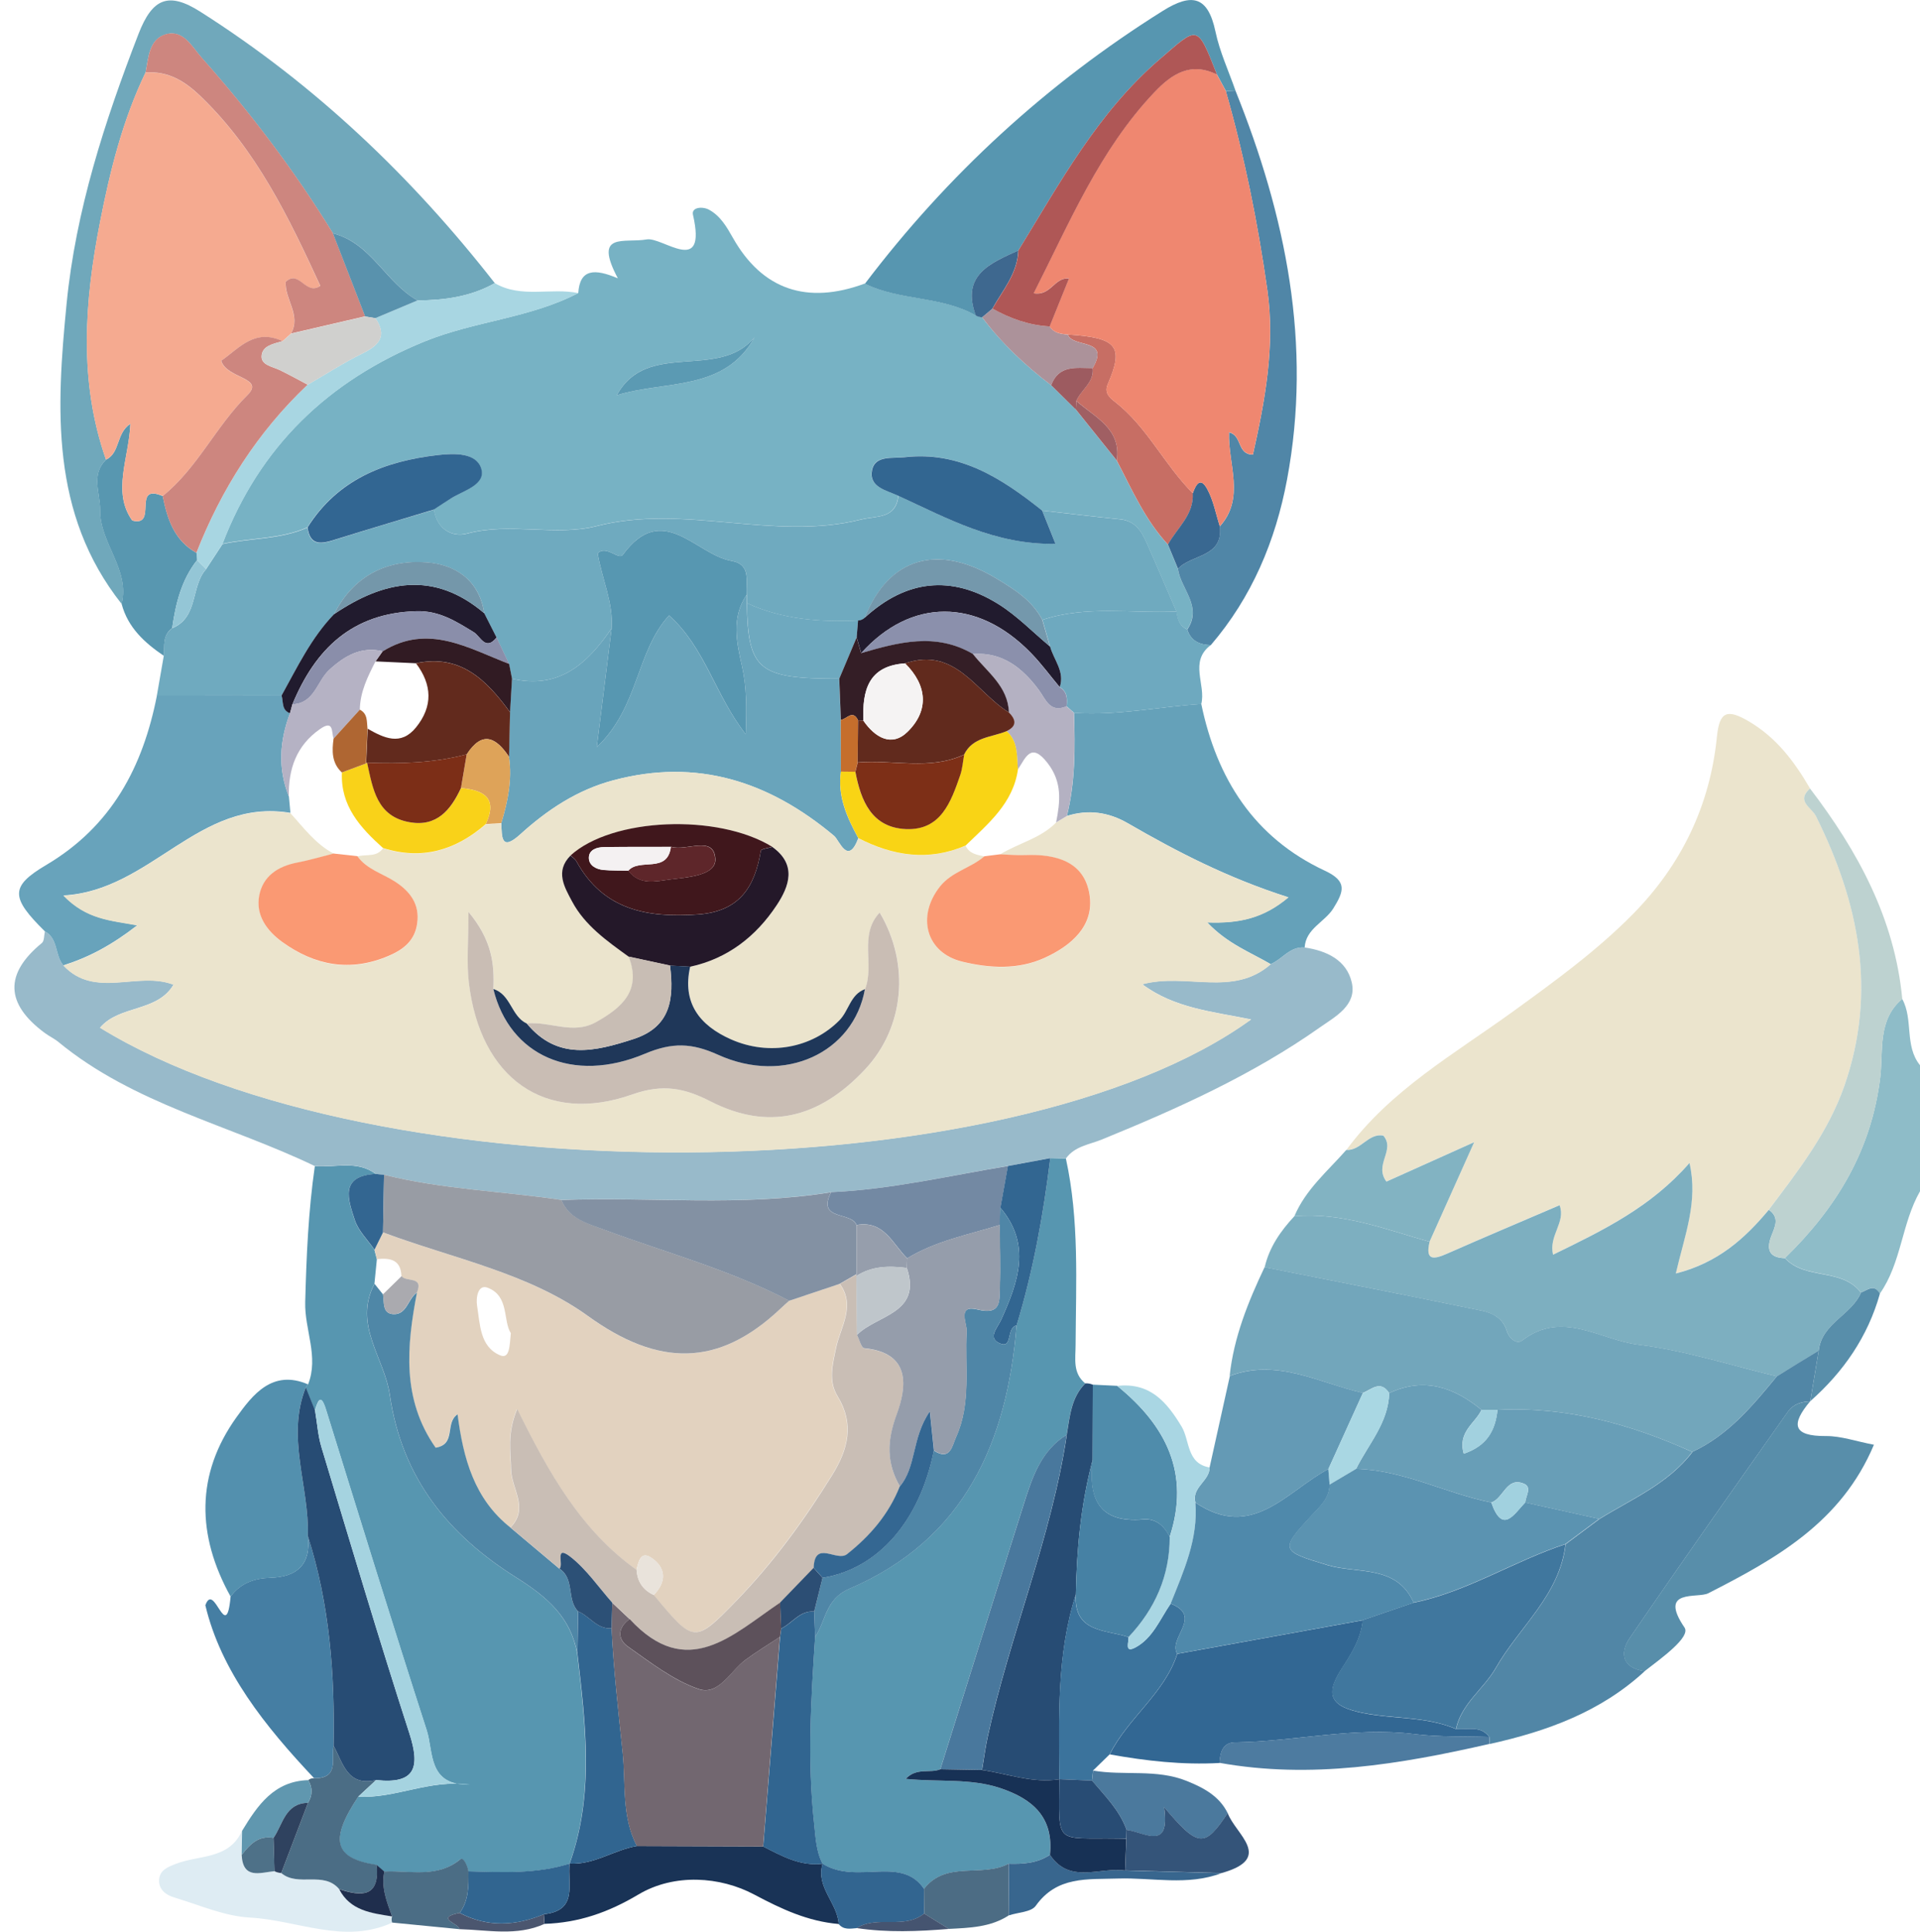 <?xml version="1.0" encoding="UTF-8"?>
<svg id="Layer_2" xmlns="http://www.w3.org/2000/svg" viewBox="0 0 227.47 228.89">
  <defs>
    <style>
      .cls-1 {
        fill: #4e7188;
      }

      .cls-2 {
        fill: #455470;
      }

      .cls-3 {
        fill: #c9beb5;
      }

      .cls-4 {
        fill: #5b93b1;
      }

      .cls-5 {
        fill: #6faabf;
      }

      .cls-6 {
        fill: #4f86a7;
      }

      .cls-7 {
        fill: #a2d1df;
      }

      .cls-8 {
        fill: #689eb7;
      }

      .cls-9 {
        fill: #82b3c2;
      }

      .cls-10 {
        fill: #f5f3f3;
      }

      .cls-11 {
        fill: #70a8bb;
      }

      .cls-12 {
        fill: #94c6d6;
      }

      .cls-13 {
        fill: #77b2c4;
      }

      .cls-14 {
        fill: #341e26;
      }

      .cls-15 {
        fill: #a1d1df;
      }

      .cls-16 {
        fill: #dea359;
      }

      .cls-17 {
        fill: #9d5b60;
      }

      .cls-18 {
        fill: #a8d6e2;
      }

      .cls-19 {
        fill: #6ea9bf;
      }

      .cls-20 {
        fill: #284c74;
      }

      .cls-21 {
        fill: #5186a6;
      }

      .cls-22 {
        fill: #7d2f17;
      }

      .cls-23 {
        fill: #2c4e74;
      }

      .cls-24 {
        fill: #4d7ba0;
      }

      .cls-25 {
        fill: #af5756;
      }

      .cls-26 {
        fill: #345479;
      }

      .cls-27 {
        fill: #5b9ab3;
      }

      .cls-28 {
        fill: #5797b1;
      }

      .cls-29 {
        fill: #2c5076;
      }

      .cls-30 {
        fill: #5e262a;
      }

      .cls-31 {
        fill: #346792;
      }

      .cls-32 {
        fill: #5897b0;
      }

      .cls-33 {
        fill: #f5aa90;
      }

      .cls-34 {
        fill: #6097af;
      }

      .cls-35 {
        fill: #f4f1f2;
      }

      .cls-36 {
        fill: #aaaaaf;
      }

      .cls-37 {
        fill: #7497aa;
      }

      .cls-38 {
        fill: #49789d;
      }

      .cls-39 {
        fill: #2f425f;
      }

      .cls-40 {
        fill: #5992ad;
      }

      .cls-41 {
        fill: #c9bdb4;
      }

      .cls-42 {
        fill: #211b2e;
      }

      .cls-43 {
        fill: #622a1d;
      }

      .cls-44 {
        fill: #98baca;
      }

      .cls-45 {
        fill: #316590;
      }

      .cls-46 {
        fill: #4b6d85;
      }

      .cls-47 {
        fill: #326590;
      }

      .cls-48 {
        fill: #af6632;
      }

      .cls-49 {
        fill: #40779e;
      }

      .cls-50 {
        fill: #8391a3;
      }

      .cls-51 {
        fill: #68a3bb;
      }

      .cls-52 {
        fill: #8a8eaa;
      }

      .cls-53 {
        fill: #7389a3;
      }

      .cls-54 {
        fill: #4b799d;
      }

      .cls-55 {
        fill: #726770;
      }

      .cls-56 {
        fill: #989ca4;
      }

      .cls-57 {
        fill: #8b90ac;
      }

      .cls-58 {
        fill: #d0d0ce;
      }

      .cls-59 {
        fill: #bfc6cb;
      }

      .cls-60 {
        fill: #f9d219;
      }

      .cls-61 {
        fill: #396891;
      }

      .cls-62 {
        fill: #5390ae;
      }

      .cls-63 {
        fill: #959dab;
      }

      .cls-64 {
        fill: #4f8cab;
      }

      .cls-65 {
        fill: #241829;
      }

      .cls-66 {
        fill: #c76e64;
      }

      .cls-67 {
        fill: #f9d415;
      }

      .cls-68 {
        fill: #c8bdb4;
      }

      .cls-69 {
        fill: #8ebcc8;
      }

      .cls-70 {
        fill: #65a1b9;
      }

      .cls-71 {
        fill: #69a4bb;
      }

      .cls-72 {
        fill: #457ea3;
      }

      .cls-73 {
        fill: #b5b2c4;
      }

      .cls-74 {
        fill: #e2d2bf;
      }

      .cls-75 {
        fill: #a9d6e3;
      }

      .cls-76 {
        fill: #cd867f;
      }

      .cls-77 {
        fill: #ac929a;
      }

      .cls-78 {
        fill: #311b23;
      }

      .cls-79 {
        fill: #c56e2c;
      }

      .cls-80 {
        fill: #4f89ab;
      }

      .cls-81 {
        fill: #4f87a7;
      }

      .cls-82 {
        fill: #fa9973;
      }

      .cls-83 {
        fill: #e9e3db;
      }

      .cls-84 {
        fill: #40171c;
      }

      .cls-85 {
        fill: #612a1d;
      }

      .cls-86 {
        fill: #1f2e4d;
      }

      .cls-87 {
        fill: #4b566f;
      }

      .cls-88 {
        fill: #193356;
      }

      .cls-89 {
        fill: #4681a4;
      }

      .cls-90 {
        fill: #5796b0;
      }

      .cls-91 {
        fill: #a5d3e0;
      }

      .cls-92 {
        fill: #336691;
      }

      .cls-93 {
        fill: #7dafc0;
      }

      .cls-94 {
        fill: #1f3759;
      }

      .cls-95 {
        fill: #173155;
      }

      .cls-96 {
        fill: #274c74;
      }

      .cls-97 {
        fill: #b4b1c2;
      }

      .cls-98 {
        fill: #a9d7e3;
      }

      .cls-99 {
        fill: #bdd2d0;
      }

      .cls-100 {
        fill: #326691;
      }

      .cls-101 {
        fill: #72a6bb;
      }

      .cls-102 {
        fill: #5086a7;
      }

      .cls-103 {
        fill: #588eaa;
      }

      .cls-104 {
        fill: #38668e;
      }

      .cls-105 {
        fill: #5d515b;
      }

      .cls-106 {
        fill: #7c2e17;
      }

      .cls-107 {
        fill: #ebe4cd;
      }

      .cls-108 {
        fill: #7498ac;
      }

      .cls-109 {
        fill: #649ab5;
      }

      .cls-110 {
        fill: #ef8770;
      }

      .cls-111 {
        fill: #3e688f;
      }

      .cls-112 {
        fill: #4c6c84;
      }

      .cls-113 {
        fill: #deecf3;
      }

      .cls-114 {
        fill: #326793;
      }

      .cls-115 {
        fill: #969eac;
      }

      .cls-116 {
        fill: #326692;
      }

      .cls-117 {
        fill: #3b739c;
      }

      .cls-118 {
        fill: #a05f63;
      }
    </style>
  </defs>
  <g id="Layer_1-2" data-name="Layer_1">
    <g>
      <path class="cls-69" d="M225.36,118.36c1.35,2.45.24,5.55,2.11,7.86v14.94c-2.18,3.81-2.19,8.47-4.76,12.13-.68-1.22-1.47-.43-2.24-.13-2.26-2.99-6.59-1.46-9-4.1,6.08-5.93,10.24-12.71,11.29-21.43.37-3.03-.36-6.79,2.6-9.27Z"/>
      <path class="cls-13" d="M68.51,34.73c.18-2.9,1.96-2.91,4.69-1.75-2.96-5.57.76-4.14,3.42-4.61,1.88-.33,7.17,4.48,5.48-2.92-.21-.9,1.13-1.02,1.9-.6,1.36.74,2.09,2.03,2.84,3.35,3.47,6.13,8.78,7.93,15.61,5.4,4.16,2.05,9.08,1.42,13.15,3.78.23.11.48.17.74.2,2.33,3.09,5.11,5.72,8.18,8.05.97.96,1.95,1.92,2.92,2.88,1.62,2.02,3.23,4.03,4.85,6.05,1.81,3.45,3.36,7.04,6.06,9.95.4.96.79,1.92,1.19,2.88.34,2.4,2.95,4.45,1.11,7.19-.93-.41-1.18-1.23-1.29-2.13-1.17-2.71-2.32-5.42-3.52-8.12-.61-1.38-1.36-2.62-3.12-2.8-3.09-.31-6.18-.69-9.27-1.04-4.78-3.82-9.81-7.08-16.33-6.32-1.35.16-3.46-.26-3.82,1.5-.43,2.06,1.71,2.4,3.13,3.08-.34,2.77-2.51,2.33-4.46,2.81-10.38,2.59-20.85-1.9-31.3.77-4.89,1.25-10.23-.48-15.35.89-1.79.48-3.6-.56-3.92-2.86.68-.44,1.35-.91,2.04-1.33,1.5-.92,4.11-1.6,3.55-3.49-.57-1.9-3.15-1.85-5.14-1.62-6.33.73-11.87,2.89-15.44,8.57-3.2,1.42-6.73,1.22-10.06,1.95,4.42-11.54,12.53-19.33,23.97-23.99,5.92-2.41,12.46-2.75,18.17-5.72ZM73.08,46.83c5.7-1.78,12.75-.4,16.32-6.87-4.27,5.2-12.73.23-16.32,6.87Z"/>
      <path class="cls-107" d="M159.51,136.26c5.21-7.09,12.79-11.37,19.72-16.39,4.95-3.59,9.9-7.17,14.2-11.53,5.76-5.84,9.17-12.88,9.98-21.06.3-2.99,1.23-3.3,3.77-1.81,3.3,1.94,5.41,4.78,7.26,7.95-1.7,1.49.19,2.25.69,3.26,5.1,10.24,7.29,20.76,3.38,31.97-1.93,5.56-5.48,10.08-8.95,14.68-2.84,3.4-6.03,6.28-11.02,7.55,1.04-4.53,2.68-8.5,1.62-13.1-4.57,5.26-10.31,8.01-16.16,10.87-.56-2.25,1.54-3.83.77-5.86-4.51,1.94-8.94,3.8-13.33,5.74-1.58.7-2.61.86-2.07-1.41,1.56-3.48,3.12-6.95,5.29-11.8-4.43,1.99-7.45,3.35-10.39,4.67-1.53-2,1.1-3.74-.37-5.45-1.78-.32-2.66,1.81-4.39,1.7Z"/>
      <path class="cls-90" d="M36.5,164.04c1.3-3.29-.43-6.48-.34-9.75.14-5.4.37-10.77,1.14-16.11,2.42.21,4.99-.74,7.22.93-4.35.22-3.28,3.06-2.49,5.47.42,1.29,1.53,2.35,2.33,3.51.1.37.2.75.29,1.12-.1.97-.19,1.94-.29,2.91-2.55,4.87,1.18,8.77,1.81,13.13,1.45,9.98,7.04,16.67,14.97,21.66,3.71,2.33,6.47,4.72,7.25,9.05.96,8.34,2.02,16.68-.92,24.88,0,0,0,0,0,0-3.93,1.24-7.96,1.02-11.99.92-.09-.66-.6-1.73-.94-1.45-2.76,2.3-5.97,1.31-9.02,1.47-.3-.26-.6-.52-.9-.78-5.07-.79-5.64-2.9-2.18-8.11,4.38.26,8.46-2.09,13.21-1.42-5.01.13-4.28-3.89-5.1-6.43-4.08-12.63-7.99-25.32-11.93-38-.63-2.01-.95-1.07-1.32.08l-1.09-2.72.27-.34Z"/>
      <path class="cls-5" d="M51.42,60.37c.32,2.3,2.13,3.34,3.92,2.86,5.12-1.37,10.47.36,15.35-.89,10.45-2.67,20.92,1.82,31.3-.77,1.95-.49,4.11-.04,4.46-2.82,5.8,2.67,11.45,5.82,18.6,5.68-.62-1.55-1.1-2.74-1.58-3.93,3.09.35,6.18.73,9.27,1.04,1.77.18,2.51,1.42,3.12,2.8,1.2,2.7,2.35,5.41,3.52,8.12-5.3.25-10.68-.75-15.89.99-1.21-2.31-3.33-3.63-5.46-4.91-6.98-4.2-12.73-2.46-15.58,4.66-.22.21-.48.31-.79.33-4.53.21-8.98-.13-13.17-2.06,0-.33,0-.67-.01-1-.15-1.55.58-3.59-1.83-4.01-4.23-.74-8.13-7.18-12.86-.72-.49.67-1.96-1.19-2.98-.18.51,3.09,1.87,5.84,1.65,8.89-2.83,4.15-6.19,7.28-11.81,5.97-.11-.58-.22-1.16-.34-1.74-.49-1.04-.99-2.09-1.48-3.13-.49-.96-.97-1.92-1.46-2.88-.57-3.92-3.42-5.78-6.84-6.03-4.76-.35-8.69,1.64-10.95,6.14-2.71,2.8-4.36,6.29-6.22,9.64-4.93,0-9.85.01-14.78.02.27-1.57.55-3.14.82-4.71.08-1.17-.17-2.44.99-3.29,3.16-1.29,2.18-4.95,4.02-6.99.65-.99,1.3-1.99,1.95-2.98,3.34-.73,6.86-.53,10.06-1.95.29,2.25,1.68,1.95,3.25,1.45,3.9-1.23,7.82-2.39,11.73-3.57Z"/>
      <path class="cls-44" d="M44.52,139.1c-2.23-1.67-4.8-.72-7.22-.93-10.13-4.87-21.44-7.34-30.36-14.69-.51-.42-1.13-.7-1.66-1.1q-6.98-5.18-.32-10.64c.3-.25.25-.91.36-1.38,1.61.87,1.16,2.85,2.19,4.03,3.73,4,8.81.64,13.05,2.28-1.95,3.29-6.39,2.38-8.71,5.1,32.7,20.09,107.92,19.62,136.37-.98-4.55-.93-9.06-1.31-12.89-4.17,5.25-1.4,10.75,1.56,15.22-2.38,1.38-.57,2.28-2.12,4.02-1.97,2.62.38,4.98,1.51,5.58,4.15.62,2.71-1.99,4.06-3.75,5.3-7.97,5.63-16.84,9.62-25.85,13.3-1.5.61-3.22.79-4.27,2.25-.62-.02-1.23-.03-1.85-.05-1.67.31-3.35.62-5.02.93-6.96,1.17-13.86,2.79-20.95,3.11-10.62,1.74-21.32.52-31.97.92-6.99-1.04-14.11-1.25-21-2.98-.33-.02-.65-.06-.97-.1Z"/>
      <path class="cls-90" d="M124.43,137.23c.62.02,1.23.03,1.85.05,1.6,7.3,1.19,14.71,1.15,22.09,0,1.64-.37,3.31,1.14,4.55-1.69,1.69-1.83,3.93-2.2,6.09-3.05,1.9-4.08,5.06-5.08,8.2-3.32,10.47-6.6,20.95-9.89,31.43-1.2.51-2.78-.25-4.11,1.14,3.97.4,7.65-.09,11.19,1.09,3.86,1.29,6.36,3.47,5.9,7.91-1.49,1-3.17,1.11-4.89,1.06-3.14,1.68-7.4-.41-10.02,2.98-1.27-1.88-3.13-2.11-5.22-2.05-2.3.07-4.68.38-6.8-.93,0,0,0,0,0,0-.79-1.5-.83-3.13-1.01-4.79-.81-7.38-.37-14.73.13-22.09,1.3-1.93,1.19-4.48,4.08-5.72,13.64-5.85,18.66-17.35,19.79-31.19,1.97-6.48,3.17-13.12,3.99-19.83Z"/>
      <path class="cls-93" d="M169.37,147.14c-.54,2.26.48,2.11,2.07,1.41,4.39-1.94,8.82-3.8,13.33-5.74.77,2.02-1.33,3.61-.77,5.86,5.86-2.86,11.59-5.61,16.16-10.87,1.06,4.6-.58,8.56-1.62,13.1,4.99-1.26,8.18-4.15,11.02-7.55,1.31.91.73,1.99.31,3.08-.61,1.56-.33,2.61,1.6,2.65,2.42,2.64,6.75,1.11,9,4.09-1.13,2.68-4.65,3.64-5.01,6.87-1.65,1.02-3.3,2.04-4.96,3.05-5.46-1.3-10.87-3.07-16.41-3.75-4.49-.55-9.01-4.16-13.75-.5-.67.52-1.56-.26-1.83-1.15-.45-1.48-1.69-2.11-2.96-2.38-8.56-1.77-17.15-3.45-25.72-5.15.55-2.38,1.89-4.3,3.52-6.05,5.63-.49,10.77,1.55,16.02,3.03Z"/>
      <path class="cls-101" d="M149.83,150.15c8.58,1.71,17.16,3.38,25.72,5.15,1.28.26,2.51.9,2.96,2.38.27.89,1.16,1.67,1.83,1.15,4.74-3.66,9.26-.05,13.75.5,5.54.68,10.95,2.45,16.41,3.75-2.88,3.5-5.76,6.99-10.02,8.96-7.33-3.32-14.93-5.4-23.07-4.98h-1.89c-3.27-2.7-6.82-3.92-10.94-1.99-1.04-1.6-2.08-.42-3.13-.02-5.19-1.18-10.15-4.14-15.77-2.01.49-4.58,2.19-8.78,4.14-12.89Z"/>
      <path class="cls-11" d="M14.41,71.56c-8.47-10.7-7.73-23.21-6.52-35.57,1.08-11.04,4.51-21.6,8.52-31.97,1.64-4.24,3.56-5.02,7.31-2.64,13.59,8.63,25.04,19.54,34.9,32.17-2.85,1.61-5.96,2.03-9.16,2.05-3.77-2.12-5.47-6.81-10.02-7.95-4.54-7.41-9.78-14.31-15.55-20.81-1.13-1.27-2.17-3.39-4.27-2.76-1.97.59-2.03,2.76-2.37,4.51-2.72,5.64-4.22,11.69-5.4,17.75-1.83,9.37-2.55,18.83.71,28.12-1.81,1.83-.68,3.92-.69,5.98-.04,3.96,3.55,7.01,2.55,11.12Z"/>
      <path class="cls-21" d="M200.49,172.04c4.26-1.97,7.14-5.46,10.02-8.96,1.65-1.02,3.3-2.04,4.96-3.05-.33,2-.67,4-1,6.01,0,0,0,0,0,0-1.05.04-2.03.36-2.63,1.21-6.29,8.92-12.59,17.83-18.75,26.84-1.21,1.78-.91,3.55,1.77,3.93-5.21,4.82-11.6,7.13-18.38,8.63,0-.28-.01-.55-.03-.83-1.04-1.43-2.59-.8-3.94-.96.65-3.01,3.29-4.73,4.72-7.23,2.78-4.87,7.57-8.63,8.26-14.66,1.33-.99,2.66-1.99,4-2.98,3.86-2.39,8.16-4.18,11.02-7.94Z"/>
      <path class="cls-51" d="M7.51,114.39c-1.03-1.18-.58-3.16-2.19-4.03-4.05-4-4.17-5.31.16-7.87,7.75-4.59,11.45-11.62,13.11-20.07,4.93,0,9.85-.01,14.78-.02.22.75-.03,1.73.99,2.11-1.24,3.27-1.46,6.57-.13,9.88.06.64.12,1.29.18,1.93-10.87-1.83-16.49,9.22-26.89,9.78,2.77,2.86,5.59,2.94,8.75,3.53-3.03,2.36-5.75,3.8-8.75,4.75Z"/>
      <path class="cls-70" d="M154.56,112.27c-1.74-.15-2.64,1.4-4.02,1.97-2.4-1.41-5.11-2.4-7.52-4.95,3.81.14,6.67-.49,9.62-2.97-7.2-2.3-13.19-5.4-19.05-8.79-2.26-1.3-4.66-1.65-7.19-.85,1-4.02.98-8.12.84-12.22,5.08.37,10.05-.72,15.08-1.05,1.83,8.83,6.24,15.84,14.64,19.76,2.68,1.25,2.27,2.43,1.01,4.46-1.03,1.65-3.26,2.39-3.4,4.63Z"/>
      <path class="cls-90" d="M115.62,37.4c-4.07-2.36-8.99-1.73-13.15-3.78,9.79-12.92,21.53-23.7,35.29-32.33,3.47-2.17,5.35-1.74,6.24,2.45.5,2.39,1.56,4.67,2.37,6.99-.38.02-.75.04-1.13.06-.35-.65-.71-1.3-1.06-1.96-2.4-6.04-2.18-5.79-6.83-1.77-7.32,6.32-11.78,14.61-16.7,22.62-3.33,1.5-6.82,2.91-5.03,7.72Z"/>
      <path class="cls-114" d="M172.5,204.86c1.35.16,2.9-.47,3.94.96-2.95-.1-5.94.02-8.86-.34-7.16-.9-14.16.88-21.25.98-1.51.02-1.77,1.22-1.85,2.44-4.38.24-8.7-.24-13-1.02,2.15-4.32,6.47-7.19,8-11.91,7.32-1.33,14.65-2.66,21.97-3.98-.2,2.21-1.38,4.03-2.52,5.79-2.15,3.31-.96,4.49,2.54,5.2,3.67.74,7.52.39,11.04,1.9Z"/>
      <path class="cls-103" d="M194.84,198.03c-2.68-.38-2.98-2.16-1.77-3.93,6.16-9.01,12.47-17.92,18.75-26.84.6-.85,1.58-1.17,2.63-1.21-2.25,2.68-2.13,4.14,1.89,4.11,1.78-.01,3.56.63,5.67,1.03-3.86,9.19-11.6,13.5-19.63,17.6-1.25.64-5.98-.6-2.81,4.06.77,1.13-2.78,3.66-4.74,5.18Z"/>
      <path class="cls-102" d="M145.24,10.8c.38-.02.75-.04,1.13-.06,5.97,14.85,9.11,30.09,6.11,46.09-1.36,7.25-4.16,13.93-9.03,19.61-1.32-.03-2.36-.48-2.79-1.84,1.84-2.73-.76-4.79-1.11-7.19,1.58-1.75,5.39-1.32,4.96-5.03,3.05-3.38.96-7.37,1.1-11.15,1.6.39.92,2.64,2.83,2.64,1.43-6.42,2.65-12.85,1.71-19.49-1.13-7.96-2.71-15.83-4.92-23.57Z"/>
      <path class="cls-96" d="M126.38,170.01c.37-2.16.51-4.4,2.2-6.09.31-.02.61.03.9.16-.01,2.97-.02,5.93-.03,8.9-1.39,5.23-1.89,10.57-1.99,15.95-2.29,7.16-1.99,14.54-1.95,21.9-3.16.5-6.12-.66-9.16-1.1.22-1.3.38-2.61.66-3.89,2.62-12.07,7.54-23.55,9.38-35.82Z"/>
      <path class="cls-72" d="M37.22,210.71c-5.82-6.17-11.04-12.69-12.89-20.5,1.06-2.94,2.48,4.74,2.99-1.04,1.16-1.58,2.8-2.16,4.7-2.22,3.23-.09,4.85-1.63,4.45-4.96,2.58,8.1,3.21,16.43,3.05,24.86-.28,1.57.7,3.89-2.3,3.85Z"/>
      <path class="cls-62" d="M36.47,182c.4,3.33-1.22,4.87-4.45,4.96-1.89.06-3.53.64-4.7,2.22-4.02-7.24-4.16-14.49.72-21.28,1.86-2.58,4.22-5.7,8.46-3.86,0,0-.27.34-.27.34-2.36,5.9.43,11.74.24,17.61Z"/>
      <path class="cls-109" d="M145.7,163.04c5.62-2.12,10.58.83,15.77,2.01-1.36,3.01-2.73,6.02-4.09,9.02-4.92,2.6-9,8.54-15.75,3.97-.49-1.81,1.7-2.55,1.68-4.18.8-3.61,1.6-7.22,2.4-10.83Z"/>
      <path class="cls-99" d="M211.47,149.07c-1.93-.05-2.21-1.1-1.6-2.65.42-1.08,1-2.17-.31-3.08,3.47-4.6,7.01-9.13,8.95-14.68,3.9-11.21,1.72-21.73-3.38-31.97-.51-1.01-2.39-1.77-.69-3.26,5.67,7.43,10.03,15.43,10.93,24.94-2.96,2.48-2.23,6.24-2.6,9.27-1.05,8.73-5.22,15.5-11.29,21.43Z"/>
      <path class="cls-19" d="M140.66,74.59c.43,1.36,1.47,1.81,2.79,1.84-2.62,1.97-.55,4.69-1.13,6.99-5.03.32-10,1.41-15.07,1.05-.29-.26-.59-.52-.88-.78.1-.89.08-1.74-.82-2.27.63-1.84-.71-3.22-1.14-4.81l-.91-3.16c5.21-1.74,10.59-.74,15.89-.99.11.9.35,1.72,1.28,2.13Z"/>
      <path class="cls-88" d="M99.36,227.98c-3.65-.32-6.71-1.74-10.02-3.5-3.99-2.12-9.43-2.54-13.7,0-3.57,2.13-7.09,3.35-11.13,3.48-.03-.38-.05-.76-.08-1.14,4.13-.43,2.76-3.64,3.06-6,0,0,0,0,0,0,2.88.17,5.25-1.63,7.97-2.08,4.99.02,9.97.03,14.96.05,2.22,1.14,4.4,2.36,7.04,2.05,0,0,0,0,0,0-.84,2.77,1.77,4.63,1.91,7.15Z"/>
      <path class="cls-117" d="M125.5,210.83c-.04-7.36-.34-14.75,1.95-21.9-.26,4.55,3.52,4.15,6.24,5.05.08.57-.54,1.96.84,1.22,2.04-1.09,2.9-3.34,4.16-5.18,3.89,1.51-.34,4.07.78,5.94-1.53,4.73-5.85,7.6-8,11.91-.66.64-1.31,1.28-1.97,1.92-.04.4-.08.8-.12,1.19-1.29-.05-2.58-.11-3.87-.16,0,0,0,0,0,0Z"/>
      <path class="cls-18" d="M49.46,35.6c3.2-.03,6.32-.45,9.16-2.05,3.13,1.83,6.63.51,9.89,1.18-5.71,2.98-12.25,3.32-18.17,5.72-11.44,4.66-19.55,12.46-23.97,23.99-.65.99-1.3,1.99-1.95,2.98-.36-.35-.72-.71-1.07-1.06-.02-.29-.04-.58-.07-.86,2.97-7.57,7.23-14.3,13.18-19.92,2.15-1.24,4.24-2.6,6.46-3.69,1.99-.97,2.99-2.07,1.55-4.19,1.66-.7,3.33-1.4,4.99-2.1Z"/>
      <path class="cls-113" d="M46.46,227.82c-5.69,2.6-11.23-.3-16.83-.6-3.04-.17-6.02-1.49-9-2.39-.93-.28-1.85-.91-1.78-2.09.07-1.16,1.04-1.52,1.99-1.89,2.72-1.07,6.29-.49,7.83-3.91-.02.95-.03,1.91-.05,2.86.15,2.93,2.19,2.08,3.89,1.92.25.13.52.2.81.22,1.99,1.69,5.02-.3,6.87,1.91,1.32,2.56,3.82,2.83,6.27,3.23-.07.25-.06.49.01.74Z"/>
      <path class="cls-32" d="M23.28,65.51c.03.29.05.58.07.86-1.86,2.36-2.54,5.16-2.95,8.05-1.16.85-.91,2.12-.99,3.29-2.28-1.55-4.26-3.35-5-6.15,1-4.11-2.59-7.16-2.55-11.12.02-2.06-1.12-4.15.69-5.97,1.71-.8,1.17-3.12,2.9-4.26-.17,4.1-2.2,8.09.22,11.47,3.1.81-.12-4.5,3.61-2.9.54,2.71,1.36,5.26,4,6.73Z"/>
      <path class="cls-9" d="M169.37,147.14c-5.25-1.48-10.39-3.52-16.02-3.03,1.34-3.17,3.95-5.35,6.15-7.85,1.73.11,2.62-2.03,4.39-1.7,1.47,1.71-1.15,3.45.37,5.45,2.94-1.32,5.97-2.68,10.39-4.67-2.17,4.85-3.73,8.33-5.29,11.8Z"/>
      <path class="cls-64" d="M129.44,172.97c.01-2.97.02-5.93.03-8.9.96.05,1.92.09,2.88.14,5.79,4.69,8.69,10.38,6.22,17.91-.63-1.29-1.61-2.22-3.1-2.09-5.41.48-6.54-2.58-6.04-7.06Z"/>
      <path class="cls-24" d="M144.47,208.89c.08-1.22.35-2.42,1.85-2.44,7.09-.09,14.09-1.87,21.25-.98,2.92.37,5.9.24,8.86.34.02.28.03.55.03.83-10.55,2.41-21.14,4.19-31.99,2.24Z"/>
      <path class="cls-46" d="M40.19,223.85c-1.85-2.2-4.87-.22-6.87-1.91,1.06-2.77,2.11-5.55,3.17-8.32.54-.89.56-1.79.03-2.69.2-.17.43-.24.7-.22,2.99.03,2.02-2.28,2.3-3.85,1.12,2.04,1.61,4.86,5.04,4.06-.7.65-1.4,1.3-2.1,1.95-3.46,5.2-2.89,7.32,2.18,8.1.38,3.82-1.76,3.77-4.45,2.87Z"/>
      <path class="cls-54" d="M129.38,210.99c.04-.4.08-.8.13-1.19,3.67.63,7.51-.22,11.09,1.23,1.98.8,3.84,1.77,4.85,3.81-2.75,4.14-3.47,4.1-7.54-.71.78,5.3-2.34,2.96-4.43,2.71-.82-2.32-2.55-4.02-4.1-5.84Z"/>
      <path class="cls-75" d="M138.58,182.13c2.47-7.53-.43-13.22-6.22-17.91,3.85-.43,5.84,1.84,7.63,4.82.99,1.65.57,4.37,3.31,4.84.02,1.62-2.17,2.36-1.68,4.17.35,4.31-1.39,8.12-2.93,11.98-1.27,1.83-2.12,4.08-4.16,5.18-1.38.74-.75-.66-.84-1.22,3.15-3.33,4.88-7.24,4.88-11.85Z"/>
      <path class="cls-26" d="M133.48,216.83c2.09.24,5.21,2.59,4.43-2.71,4.07,4.82,4.79,4.85,7.54.71.89,2.49,5.55,5.35-.72,7.11-3.81-.1-7.62-.21-11.43-.31.05-1.25.1-2.51.15-3.76.01-.35.02-.7.03-1.05Z"/>
      <path class="cls-47" d="M99.36,227.98c-.14-2.51-2.75-4.37-1.91-7.15,2.13,1.32,4.5,1,6.8.93,2.09-.06,3.95.17,5.22,2.05,0,.98.01,1.95.02,2.93-2.37,1.93-5.55.18-8,1.73-.76.06-1.55.23-2.13-.49Z"/>
      <path class="cls-112" d="M109.49,226.74c0-.98-.01-1.95-.02-2.93,2.62-3.39,6.89-1.3,10.02-2.98.02,2.04.03,4.07.05,6.11-2.17,1.43-4.66,1.49-7.13,1.62-.98-.61-1.95-1.21-2.93-1.82Z"/>
      <path class="cls-46" d="M46.46,227.82c-.08-.25-.08-.49-.01-.74-.62-1.72-1.33-3.42-.91-5.32,3.05-.15,6.26.83,9.02-1.47.34-.28.85.79.94,1.45.01,1.71.05,3.43-1.04,4.92-3.06.61,0,1.29-.02,1.93-2.66-.26-5.31-.52-7.97-.78Z"/>
      <path class="cls-104" d="M119.55,226.95c-.02-2.04-.03-4.07-.05-6.11,1.72.05,3.4-.06,4.89-1.06,2.36,3.52,5.9,1.41,8.9,1.86,3.81.1,7.62.21,11.43.31-4.02,1.53-8.19.51-12.28.64-3.63.12-7.21-.31-9.73,3.23-.53.75-2.08.77-3.16,1.13Z"/>
      <path class="cls-103" d="M214.47,166.04c.33-2,.67-4,1-6.01.36-3.24,3.88-4.19,5.01-6.87.77-.29,1.56-1.08,2.24.13-1.43,5.09-4.31,9.26-8.25,12.74Z"/>
      <path class="cls-34" d="M36.52,210.93c.53.9.51,1.8-.03,2.69-2.72.06-2.96,2.53-4.08,4.15-1.8-.32-2.82.79-3.78,2.03.02-.95.03-1.91.05-2.86,1.83-3.01,3.77-5.89,7.84-6.01Z"/>
      <path class="cls-87" d="M54.43,228.59c.03-.64-3.04-1.32.02-1.93,3.3,1.74,6.62,1.55,9.97.17.03.38.05.76.08,1.14-3.28,1.48-6.7.71-10.07.62Z"/>
      <path class="cls-2" d="M109.49,226.74c.98.61,1.95,1.21,2.93,1.82-3.65.3-7.29.45-10.93-.1,2.46-1.55,5.63.2,8-1.73Z"/>
      <path class="cls-100" d="M123.47,60.51c.48,1.19.95,2.38,1.58,3.93-7.15.13-12.8-3.01-18.6-5.68-1.42-.67-3.56-1.02-3.13-3.08.37-1.76,2.48-1.34,3.82-1.5,6.52-.76,11.55,2.5,16.33,6.32Z"/>
      <path class="cls-116" d="M51.42,60.37c-3.91,1.19-7.83,2.35-11.73,3.57-1.58.5-2.96.8-3.25-1.45,3.57-5.67,9.1-7.84,15.44-8.57,1.99-.23,4.57-.28,5.14,1.62.56,1.9-2.05,2.57-3.55,3.49-.69.43-1.36.89-2.04,1.33Z"/>
      <path class="cls-66" d="M138.37,64.52c-2.7-2.91-4.26-6.5-6.06-9.95.56-3.8-2.6-5.11-4.79-7.07.56-1.34,2.13-2.18,1.93-3.89,2.15-3.62-2.39-2.33-2.94-3.97,5.85.37,6.68,1.39,4.73,5.89-.45,1.04.25,1.61.84,2.07,3.84,2.98,5.86,7.48,9.24,10.84.14,2.57-1.86,4.1-2.94,6.08Z"/>
      <path class="cls-77" d="M126.51,39.65c.55,1.64,5.09.35,2.94,3.97-1.92,0-4.02-.44-4.91,2.03-3.07-2.34-5.86-4.96-8.18-8.05.41-.34.82-.69,1.23-1.03,2.11,1.18,4.34,1.98,6.78,2.11.5.8,1.32.89,2.15.97Z"/>
      <path class="cls-27" d="M73.08,46.83c3.59-6.63,12.05-1.67,16.32-6.87-3.57,6.47-10.62,5.09-16.32,6.87Z"/>
      <path class="cls-61" d="M138.37,64.52c1.08-1.98,3.09-3.51,2.94-6.08.35-.94.87-2.04,1.71-.5.74,1.35,1.02,2.94,1.5,4.43.43,3.71-3.38,3.29-4.96,5.03-.4-.96-.79-1.92-1.19-2.88Z"/>
      <path class="cls-111" d="M117.58,36.57c-.41.34-.82.69-1.23,1.03-.26-.02-.51-.09-.74-.2-1.78-4.81,1.7-6.21,5.03-7.72-.09,2.71-1.83,4.68-3.07,6.89Z"/>
      <path class="cls-17" d="M124.54,45.65c.89-2.46,2.99-2.03,4.91-2.03.2,1.71-1.37,2.55-1.93,3.89-.02.34-.04.68-.06,1.02-.97-.96-1.95-1.92-2.92-2.88Z"/>
      <path class="cls-118" d="M127.46,48.53c.02-.34.04-.68.06-1.02,2.19,1.95,5.35,3.26,4.79,7.06-1.62-2.02-3.23-4.03-4.85-6.05Z"/>
      <path class="cls-74" d="M44.66,149.21c-.1-.37-.2-.75-.29-1.12.34-.68.67-1.37,1.01-2.05,8.2,3.06,17.18,4.79,24.26,9.9,8.33,6.01,15.43,6.11,22.78-.83.35-.33.72-.65,1.08-.98,1.99-.67,3.98-1.34,5.97-2,1.91,2.62.07,5.12-.44,7.57-.42,2.01-.94,3.92.18,5.75,2.02,3.3,1.23,6.31-.63,9.31-3.32,5.35-7.01,10.42-11.4,14.95-4.91,5.06-5,5-9.74-.71,1.58-1.6,1.46-3.27-.31-4.44-1.25-.82-1.49.54-1.73,1.46-6.54-4.65-10.39-11.43-14.15-19.07-1.23,2.97-.75,5.08-.73,7.13.03,2.31,2.19,4.63-.07,6.92-4.31-3.38-5.59-8.21-6.26-13.41-1.54,1-.12,3.56-2.6,3.95-4.03-5.74-3.42-12.03-2.21-18.4.82-1.97-1.32-1.18-1.82-1.93-.07-1.98-1.37-2.18-2.93-2.01ZM60.52,157.97c-.96-1.49-.16-4.42-2.76-5.39-1.14-.43-1.39,1.2-1.24,2.13.36,2.21.32,4.86,2.72,5.88,1.17.5,1.13-1.19,1.28-2.62Z"/>
      <path class="cls-96" d="M44.56,210.92c-3.43.8-3.92-2.02-5.04-4.06.16-8.43-.46-16.77-3.05-24.86.19-5.87-2.6-11.71-.24-17.61.36.91.73,1.81,1.09,2.72.25,1.46.34,2.96.76,4.36,3.42,11.33,6.78,22.67,10.42,33.92,1.31,4.04.71,6.04-3.94,5.53Z"/>
      <path class="cls-81" d="M49.4,153.14c-1.22,6.37-1.82,12.66,2.21,18.4,2.49-.39,1.06-2.94,2.6-3.95.67,5.19,1.96,10.02,6.26,13.41,1.93,1.63,3.86,3.25,5.8,4.88,1.86,1.2.83,3.66,2.22,5.07-.03,1.67-.06,3.34-.09,5.01-.78-4.33-3.55-6.72-7.25-9.05-7.94-4.99-13.53-11.68-14.97-21.66-.63-4.35-4.36-8.26-1.81-13.13.34.42.67.84,1.01,1.26.16.93-.12,2.28,1.24,2.34,1.6.07,1.71-1.85,2.79-2.57Z"/>
      <path class="cls-45" d="M68.41,195.95c.03-1.67.06-3.34.09-5.01,1.37.56,2.22,2.14,3.96,2,.24,4.92.8,9.83,1.31,14.7.38,3.65-.14,7.61,1.69,11.1-2.72.45-5.08,2.25-7.97,2.08,2.94-8.2,1.89-16.54.92-24.88Z"/>
      <path class="cls-91" d="M44.56,210.92c4.65.51,5.25-1.48,3.94-5.53-3.64-11.26-7-22.6-10.42-33.92-.42-1.4-.51-2.91-.76-4.36.37-1.15.7-2.09,1.32-.08,3.94,12.68,7.85,25.37,11.93,38,.82,2.54.09,6.56,5.1,6.43-4.75-.67-8.83,1.67-13.21,1.42.7-.65,1.4-1.3,2.1-1.95Z"/>
      <path class="cls-45" d="M64.43,226.83c-3.35,1.38-6.68,1.57-9.97-.17,1.09-1.48,1.05-3.2,1.04-4.92,4.03.11,8.07.32,11.99-.92-.3,2.37,1.07,5.57-3.06,6Z"/>
      <path class="cls-92" d="M45.38,146.03c-.34.68-.67,1.37-1.01,2.05-.8-1.16-1.91-2.23-2.33-3.51-.79-2.41-1.86-5.25,2.49-5.47.32.04.65.08.97.1-.04,2.28-.08,4.55-.12,6.83Z"/>
      <path class="cls-86" d="M45.54,221.76c-.41,1.9.3,3.6.91,5.32-2.44-.39-4.95-.67-6.27-3.23,2.69.9,4.83.95,4.45-2.87.3.26.6.52.9.78Z"/>
      <path class="cls-71" d="M60.65,80.42c5.62,1.31,8.97-1.82,11.81-5.97-.55,4.37-1.09,8.75-1.76,14.08,5.01-4.73,4.63-11.29,8.57-15.61,4.3,3.88,5.44,9.46,9.08,14.08.11-3.14.12-5.53-.43-8.01-.62-2.8-1.32-5.8.55-8.53,0,.33,0,.67.01,1,.13,7.96,1.37,8.97,10.94,8.96.06,1.63.13,3.25.19,4.88l.02,6.13c-.43,2.92.72,5.43,2.06,7.89-1.24,3.3-2.24.25-2.87-.28-7.68-6.43-16.2-9.24-26.17-6.58-4.27,1.14-7.8,3.49-11,6.39-2.33,2.12-2.18.26-2.26-1.32.77-2.56,1.31-5.15.91-7.85.04-1.76.08-3.52.12-5.29.08-1.33.15-2.66.23-3.98Z"/>
      <path class="cls-28" d="M88.47,70.46c-1.87,2.73-1.18,5.73-.55,8.53.55,2.48.54,4.87.43,8.01-3.63-4.62-4.77-10.2-9.08-14.08-3.94,4.31-3.55,10.87-8.57,15.61.67-5.34,1.21-9.71,1.76-14.08.22-3.05-1.14-5.79-1.65-8.89,1.02-1.01,2.49.85,2.98.18,4.73-6.46,8.63-.02,12.86.72,2.41.42,1.67,2.46,1.83,4.01Z"/>
      <path class="cls-19" d="M99.43,80.42c-9.58.01-10.81-1-10.94-8.96,4.19,1.93,8.64,2.27,13.17,2.06-.06.67-.11,1.34-.17,2.01-.69,1.63-1.37,3.26-2.06,4.89Z"/>
      <path class="cls-42" d="M34.35,84.52c-1.02-.39-.76-1.36-.99-2.11,1.86-3.35,3.51-6.83,6.22-9.64,5.91-4,11.83-5.17,17.79-.11.49.96.97,1.92,1.46,2.88-1.32,1.65-1.91-.15-2.7-.63-2.11-1.29-4.09-2.57-6.8-2.49-7.61.21-11.98,4.48-14.69,11.04-.1.36-.2.71-.29,1.07Z"/>
      <path class="cls-52" d="M34.65,83.46c2.72-6.55,7.09-10.83,14.69-11.04,2.71-.07,4.69,1.21,6.8,2.49.79.48,1.37,2.28,2.7.63.49,1.04.99,2.09,1.48,3.13-4.85-1.87-9.59-4.83-14.97-1.5-2.56-.59-4.47.51-6.31,2.18-1.49,1.35-1.76,4-4.39,4.11Z"/>
      <path class="cls-42" d="M101.49,75.53c.06-.67.11-1.34.17-2.01.3-.01.57-.12.79-.33,4.88-4.48,10.24-5.11,15.85-1.6,2.22,1.39,4.08,3.33,6.11,5.02.43,1.59,1.77,2.97,1.14,4.81-1.13-1.35-2.17-2.78-3.4-4.04-6.36-6.56-14.25-6.53-20.12.01-.18-.62-.35-1.24-.53-1.86Z"/>
      <path class="cls-108" d="M124.4,76.61c-2.03-1.69-3.89-3.63-6.11-5.02-5.61-3.51-10.97-2.87-15.85,1.6,2.85-7.12,8.6-8.85,15.58-4.66,2.13,1.28,4.26,2.6,5.46,4.91.3,1.05.61,2.11.91,3.16Z"/>
      <path class="cls-78" d="M45.35,77.17c5.38-3.33,10.12-.36,14.97,1.5.11.58.22,1.16.34,1.74-.08,1.33-.15,2.66-.23,3.98-2.76-3.76-5.83-6.94-11.16-5.8-1.59-.07-3.18-.14-4.78-.22.29-.41.57-.81.86-1.22Z"/>
      <path class="cls-37" d="M57.37,72.66c-5.96-5.06-11.88-3.89-17.79.11,2.26-4.5,6.19-6.49,10.95-6.14,3.42.25,6.26,2.11,6.84,6.03Z"/>
      <path class="cls-12" d="M20.4,74.42c.41-2.89,1.09-5.68,2.95-8.05.36.35.72.71,1.07,1.06-1.85,2.04-.86,5.7-4.02,6.99Z"/>
      <path class="cls-107" d="M59.39,97.54c.08,1.58-.07,3.43,2.26,1.32,3.2-2.91,6.74-5.25,11-6.39,9.97-2.67,18.5.14,26.17,6.58.63.53,1.63,3.58,2.87.28,4.11,2.11,8.32,2.76,12.71.88.44.96,1.35,1.08,2.24,1.27-1.61,1.4-3.87,1.82-5.27,3.59-2.78,3.5-1.68,7.85,2.65,8.9,3.18.77,6.58,1,9.74-.45,3.2-1.46,5.91-3.81,5.33-7.49-.61-3.93-4.01-4.83-7.64-4.69-.99.04-1.98-.06-2.98-.09,2.17-1.34,4.8-1.89,6.66-3.79.43-.25.85-.51,1.28-.76,2.52-.8,4.93-.46,7.19.85,5.86,3.39,11.85,6.49,19.05,8.79-2.95,2.48-5.81,3.11-9.62,2.97,2.42,2.56,5.12,3.54,7.52,4.95-4.48,3.94-9.98.98-15.22,2.38,3.84,2.86,8.34,3.23,12.89,4.17-28.44,20.6-103.66,21.07-136.37.98,2.32-2.72,6.75-1.81,8.71-5.1-4.23-1.64-9.31,1.72-13.05-2.28,3-.94,5.72-2.38,8.75-4.75-3.16-.59-5.98-.67-8.75-3.53,10.4-.56,16.02-11.61,26.89-9.78,1.59,1.74,3,3.68,5.16,4.81-1.44.36-2.86.79-4.31,1.07-2.32.45-4.11,1.63-4.54,3.96-.43,2.33.97,4.17,2.74,5.46,3.85,2.79,8.05,3.6,12.61,1.64,1.79-.77,3.1-1.85,3.38-3.87.3-2.26-.86-3.78-2.62-4.92-1.51-.98-3.35-1.46-4.47-3.02,1.02-.3,2.27.14,3.03-.97,4.63,1.47,8.62.26,12.18-2.83.61-.04,1.22-.08,1.84-.11ZM62.42,121.28c-1.85-.85-1.88-3.46-3.96-4.09.12-2.94-.14-5.76-2.95-9.14,0,3.54-.23,5.96.04,8.32,1.31,11.39,9.05,16.96,19.38,13.31,3.65-1.29,6.19-.74,9.25.82,6.74,3.45,12.79,2.11,18.32-3.79,4.66-4.98,5.35-12.46,1.73-18.58-2.51,2.67-.58,6.17-1.74,9.09-1.73.64-1.89,2.55-3.03,3.7-3.21,3.24-8.28,4.27-12.85,2.24-3.69-1.64-5.8-4.31-4.82-8.61,4.46-.97,7.8-3.6,10.24-7.28,1.5-2.27,2.42-4.83-.52-6.92-6.48-3.98-18.96-3.45-23.89,1.02-1.87,1.87-.72,3.76.18,5.45,1.51,2.85,4.13,4.69,6.69,6.53,1.57,3.99-.75,6.04-3.85,7.77-2.73,1.52-5.47-.12-8.2.16Z"/>
      <path class="cls-56" d="M45.38,146.03c.04-2.28.08-4.55.12-6.83,6.89,1.73,14.01,1.94,21,2.98.94,2.22,3.02,2.75,5.04,3.51,7.35,2.74,14.98,4.78,21.97,8.43-.36.33-.73.64-1.08.98-7.36,6.94-14.45,6.84-22.78.83-7.08-5.11-16.06-6.83-24.26-9.9Z"/>
      <path class="cls-50" d="M93.5,154.13c-7-3.66-14.62-5.7-21.97-8.43-2.02-.75-4.1-1.28-5.04-3.51,10.66-.4,21.36.82,31.97-.92-1.76,3.41,2.44,2.26,3.01,3.9,0,1.94,0,3.88,0,5.81l-2,1.15c-1.99.67-3.98,1.34-5.97,2Z"/>
      <path class="cls-53" d="M101.48,145.16c-.56-1.63-4.77-.48-3.01-3.9,7.09-.32,13.98-1.94,20.95-3.1-.3,1.65-.6,3.3-.89,4.95-.02.68-.05,1.36-.07,2.04-3.72,1.15-7.59,1.88-10.98,3.95-1.74-1.7-2.73-4.53-5.99-3.95Z"/>
      <path class="cls-100" d="M118.52,143.11c.3-1.65.6-3.3.89-4.95,1.67-.31,3.34-.62,5.02-.93-.82,6.71-2.02,13.35-3.99,19.83-1.25.22-.41,2.81-1.99,2.12-1.5-.65-.28-1.81.19-2.86,1.98-4.39,3.59-8.84-.12-13.21Z"/>
      <path class="cls-6" d="M118.52,143.11c3.71,4.37,2.1,8.82.12,13.21-.47,1.04-1.68,2.2-.19,2.86,1.58.69.74-1.91,1.99-2.12-1.13,13.84-6.15,25.34-19.79,31.19-2.89,1.24-2.78,3.79-4.08,5.72-.04-1.01-.07-2.01-.11-3.02.33-1.33.66-2.66.99-3.99,6.57-1.08,11.49-6.71,13.18-15.08,1.96,1.27,2.16-.56,2.63-1.59,1.83-4.04,1.02-8.35,1.26-12.56.05-.91-1.17-3.18,1.3-2.56,2.85.71,2.58-1.1,2.63-2.65.09-2.45,0-4.91-.02-7.36.02-.68.05-1.36.07-2.04Z"/>
      <path class="cls-38" d="M126.38,170.01c-1.84,12.28-6.76,23.75-9.38,35.82-.28,1.29-.44,2.6-.66,3.89-1.64-.03-3.29-.06-4.93-.09,3.29-10.48,6.57-20.96,9.89-31.43,1-3.15,2.02-6.31,5.08-8.2Z"/>
      <path class="cls-45" d="M96.46,190.95c.03,1.01.07,2.01.11,3.02-.49,7.36-.93,14.71-.12,22.09.18,1.65.22,3.28,1.01,4.79-2.64.31-4.83-.91-7.04-2.05.67-8.28,1.33-16.56,2-24.84.05-.33.09-.66.14-.99,1.33-.63,2.19-2.15,3.92-2.02Z"/>
      <path class="cls-95" d="M111.41,209.64c1.64.03,3.29.06,4.93.09,3.04.44,6,1.6,9.16,1.1,0,0,0,0,0,0-.04,7.94-.62,6.91,6.97,7.02.32,0,.65.02.97.03-.05,1.25-.1,2.51-.15,3.76-3.01-.44-6.55,1.66-8.9-1.86.46-4.43-2.03-6.62-5.9-7.91-3.54-1.18-7.22-.69-11.19-1.09,1.33-1.39,2.9-.62,4.11-1.14Z"/>
      <path class="cls-8" d="M200.49,172.04c-2.86,3.77-7.16,5.55-11.02,7.94-2.92-.65-5.85-1.3-8.77-1.94.04-.76.83-1.8-.12-2.22-2.1-.91-2.43,1.72-3.89,2.21-5.4-1.07-10.39-3.84-16.03-3.98,1.45-2.93,3.83-5.46,3.92-8.98,4.12-1.93,7.67-.71,10.94,1.99-.73,1.58-2.86,2.6-2.1,5.19,2.76-.93,3.74-2.77,3.99-5.19,8.14-.42,15.74,1.66,23.07,4.98Z"/>
      <path class="cls-98" d="M164.59,165.07c-.1,3.52-2.47,6.05-3.93,8.98-1.05.62-2.1,1.24-3.14,1.86-.05-.61-.1-1.22-.15-1.83,1.36-3.01,2.73-6.02,4.09-9.02,1.05-.4,2.09-1.59,3.13.02Z"/>
      <path class="cls-7" d="M177.42,167.06c-.24,2.42-1.23,4.26-3.99,5.19-.76-2.59,1.37-3.61,2.1-5.19.63,0,1.26,0,1.89,0Z"/>
      <path class="cls-33" d="M19.28,58.77c-3.72-1.6-.5,3.71-3.61,2.9-2.42-3.38-.4-7.37-.22-11.47-1.73,1.14-1.19,3.46-2.9,4.26-3.26-9.3-2.54-18.75-.71-28.12,1.19-6.06,2.68-12.11,5.4-17.75,2.69-.17,4.63,1.01,6.56,2.87,6.6,6.36,10.42,14.33,14.14,22.42-1.74,1.21-2.51-1.98-4.1-.48-.14,2.08,1.87,3.97.62,6.15-.33.29-.66.59-.99.88-3.35-1.56-5.18.89-7.27,2.32.61,2.13,5.22,1.98,3.11,4.07-3.76,3.72-5.92,8.65-10.04,11.96Z"/>
      <path class="cls-76" d="M34.47,39.54c1.25-2.19-.76-4.07-.62-6.15,1.6-1.5,2.37,1.69,4.1.48-3.72-8.08-7.55-16.06-14.14-22.42-1.93-1.86-3.87-3.04-6.56-2.87.34-1.76.4-3.93,2.37-4.52,2.1-.62,3.14,1.49,4.27,2.76,5.77,6.5,11.01,13.4,15.55,20.81,1.27,3.28,2.55,6.56,3.82,9.85-2.93.68-5.86,1.36-8.79,2.04Z"/>
      <path class="cls-40" d="M43.26,37.5c-1.27-3.28-2.55-6.56-3.82-9.85,4.54,1.15,6.25,5.84,10.02,7.95-1.66.7-3.33,1.4-4.99,2.1-.4-.07-.8-.14-1.21-.2Z"/>
      <path class="cls-4" d="M157.52,175.91c1.05-.62,2.09-1.24,3.14-1.86,5.64.14,10.62,2.91,16.02,3.98,1.33,3.81,2.67,1.41,4.01,0,2.92.65,5.85,1.3,8.77,1.94-1.33.99-2.66,1.99-4,2.98-6.11,2.01-11.6,5.62-17.98,6.94-2.04-4.54-6.66-3.38-10.21-4.45-5.52-1.66-5.69-1.78-1.93-5.84,1.01-1.09,2.16-2.06,2.17-3.72Z"/>
      <path class="cls-49" d="M167.49,189.91c6.38-1.32,11.87-4.93,17.98-6.94-.69,6.04-5.48,9.79-8.26,14.66-1.43,2.5-4.07,4.22-4.72,7.23-3.52-1.51-7.37-1.16-11.04-1.9-3.5-.71-4.69-1.88-2.54-5.2,1.14-1.76,2.33-3.58,2.52-5.79,2.02-.69,4.03-1.38,6.05-2.07Z"/>
      <path class="cls-73" d="M39.53,87.52c-.29-.73.06-2.3-1.61-1.14-2.81,1.96-3.77,4.75-3.7,8.01-1.32-3.31-1.1-6.6.13-9.88.1-.35.19-.71.29-1.06,2.63-.12,2.9-2.77,4.39-4.11,1.84-1.67,3.75-2.76,6.31-2.18-.29.41-.57.81-.86,1.22-.92,1.8-1.82,3.61-1.85,5.71-1.04,1.14-2.08,2.29-3.11,3.43Z"/>
      <path class="cls-97" d="M126.4,96.69c-.43.25-.85.51-1.28.76.49-2.45.75-4.74-.99-7.01-1.99-2.59-2.61-.66-3.54.74-.15-1.6.05-3.3-1.33-4.54,1.24-.6,1.09-1.37.26-2.21-.11-3.12-2.6-4.79-4.28-6.94,3.53-.27,5.9,1.68,7.82,4.26.88,1.18,1.31,2.76,3.29,1.94.3.26.59.52.88.78.13,4.1.16,8.19-.84,12.22Z"/>
      <path class="cls-110" d="M144.52,62.37c-.48-1.49-.76-3.08-1.5-4.43-.84-1.53-1.35-.44-1.71.5-3.37-3.36-5.4-7.86-9.24-10.84-.59-.46-1.29-1.02-.84-2.07,1.95-4.5,1.12-5.52-4.73-5.89-.83-.08-1.65-.17-2.15-.97.76-1.88,1.51-3.75,2.29-5.68-1.75-.15-2.15,2.11-4.18,1.75,4.28-8.43,7.81-16.99,14.3-23.82,2.06-2.17,4.3-3.64,7.41-2.09.35.65.71,1.3,1.06,1.96,2.21,7.74,3.79,15.61,4.92,23.57.94,6.65-.28,13.08-1.71,19.49-1.91,0-1.23-2.25-2.83-2.64-.14,3.78,1.95,7.77-1.1,11.15Z"/>
      <path class="cls-25" d="M144.18,8.84c-3.11-1.55-5.35-.08-7.41,2.09-6.49,6.84-10.02,15.39-14.3,23.82,2.03.36,2.43-1.91,4.18-1.75-.78,1.93-1.53,3.8-2.29,5.68-2.44-.13-4.67-.93-6.78-2.11,1.24-2.2,2.98-4.18,3.07-6.89,4.92-8.01,9.38-16.3,16.7-22.62,4.65-4.01,4.43-4.27,6.83,1.77Z"/>
      <path class="cls-80" d="M167.49,189.91c-2.01.69-4.03,1.38-6.05,2.07-7.32,1.33-14.65,2.66-21.97,3.98-1.12-1.87,3.1-4.44-.78-5.94,1.54-3.85,3.28-7.66,2.93-11.98,6.75,4.57,10.83-1.36,15.75-3.97.05.61.1,1.22.15,1.83,0,1.65-1.16,2.63-2.17,3.72-3.76,4.06-3.59,4.17,1.93,5.84,3.54,1.06,8.17-.1,10.21,4.45Z"/>
      <path class="cls-89" d="M138.58,182.13c0,4.61-1.74,8.52-4.88,11.85-2.72-.9-6.5-.5-6.24-5.05.1-5.39.59-10.72,1.99-15.95-.5,4.48.62,7.54,6.04,7.06,1.49-.13,2.47.8,3.1,2.09Z"/>
      <path class="cls-57" d="M126.36,83.69c-1.98.82-2.42-.76-3.29-1.94-1.92-2.58-4.29-4.53-7.82-4.26-4.39-2.56-8.81-1.38-13.23-.09,5.87-6.55,13.76-6.57,20.12-.01,1.22,1.26,2.27,2.69,3.4,4.04.9.53.92,1.38.82,2.27Z"/>
      <path class="cls-55" d="M92.4,193.96c-.66,8.28-1.33,16.56-1.99,24.84-4.99-.02-9.97-.03-14.96-.05-1.83-3.49-1.31-7.44-1.69-11.1-.51-4.87-1.06-9.78-1.31-14.7.03-1.01.06-2.02.09-3.03.68.64,1.37,1.29,2.05,1.93-1.42,1-1.46,2.37-.21,3.26,2.67,1.88,5.36,3.99,8.38,5.03,2.38.82,3.75-2.13,5.55-3.45,1.31-.97,2.72-1.82,4.08-2.72Z"/>
      <path class="cls-20" d="M133.44,217.87c-.32,0-.65-.02-.97-.03-7.59-.1-7.01.92-6.97-7.02,1.29.05,2.58.11,3.87.16,1.54,1.82,3.27,3.52,4.1,5.84-.01.35-.02.7-.03,1.05Z"/>
      <path class="cls-76" d="M19.28,58.77c4.12-3.31,6.28-8.25,10.04-11.96,2.11-2.09-2.49-1.94-3.11-4.07,2.09-1.43,3.92-3.88,7.27-2.32-1.06.32-2.46.53-2.49,1.82-.02,1.03,1.3,1.2,2.15,1.61,1.12.54,2.21,1.15,3.31,1.73-5.94,5.62-10.21,12.35-13.18,19.92-2.64-1.47-3.46-4.02-4-6.73Z"/>
      <path class="cls-58" d="M36.46,45.58c-1.1-.58-2.19-1.19-3.31-1.73-.85-.41-2.18-.58-2.15-1.61.03-1.3,1.43-1.5,2.49-1.82.33-.3.66-.59.99-.88,2.93-.68,5.86-1.36,8.79-2.04.4.07.8.13,1.21.2,1.44,2.12.43,3.22-1.55,4.19-2.22,1.09-4.31,2.45-6.46,3.69Z"/>
      <path class="cls-39" d="M32.41,217.77c1.12-1.62,1.36-4.09,4.08-4.15-1.06,2.77-2.11,5.55-3.17,8.32-.28-.02-.55-.09-.81-.22-.04-1.32-.07-2.63-.11-3.95Z"/>
      <path class="cls-1" d="M32.41,217.77c.03,1.32.07,2.63.11,3.95-1.7.16-3.73,1.01-3.89-1.92.96-1.24,1.98-2.35,3.78-2.03Z"/>
      <path class="cls-3" d="M74.6,191.84c-.68-.64-1.37-1.29-2.05-1.93-1.62-1.83-3.03-3.93-4.92-5.41-2.01-1.58-.78,1-1.35,1.38-1.93-1.63-3.86-3.25-5.8-4.88,2.26-2.3.09-4.61.07-6.92-.02-2.04-.51-4.15.73-7.13,3.76,7.64,7.61,14.42,14.15,19.07.08,1.4.76,2.39,2.04,2.98,4.74,5.71,4.83,5.77,9.74.71,4.39-4.52,8.09-9.6,11.4-14.95,1.86-3.01,2.65-6.02.63-9.31-1.12-1.83-.6-3.73-.18-5.75.51-2.45,2.35-4.95.44-7.57.67-.38,1.33-.76,2-1.14,0,0-.03.22-.03.22.02,2.33.05,4.66.07,6.99.28.55.52,1.54.85,1.57,5.65.54,5.01,4.68,3.84,7.88-1.17,3.16-1.19,5.72.39,8.49-1.31,3.27-3.49,5.84-6.24,8.02-1.22.97-3.86-1.75-3.96,1.63-1.32,1.37-2.64,2.74-3.97,4.11-5.6,3.77-11,9.37-17.83,1.95Z"/>
      <path class="cls-36" d="M45.37,153.37c.74-.72,1.47-1.44,2.21-2.16.5.74,2.64-.05,1.82,1.93-1.08.71-1.19,2.64-2.79,2.57-1.36-.06-1.08-1.41-1.24-2.34Z"/>
      <path class="cls-83" d="M77.45,188.99c-1.27-.59-1.96-1.58-2.04-2.98.23-.92.48-2.28,1.73-1.46,1.77,1.17,1.89,2.84.31,4.44Z"/>
      <path class="cls-29" d="M66.27,185.88c.58-.38-.66-2.95,1.35-1.38,1.89,1.49,3.3,3.58,4.92,5.41-.03,1.01-.06,2.02-.09,3.03-1.73.14-2.58-1.44-3.96-2-1.39-1.41-.36-3.87-2.22-5.07Z"/>
      <path class="cls-67" d="M119.27,86.64c1.38,1.24,1.18,2.94,1.33,4.54-.58,4.02-3.53,6.42-6.2,9.01-4.39,1.89-8.6,1.23-12.71-.88-1.33-2.46-2.48-4.97-2.06-7.89.57,0,1.13.01,1.7.02.65,3.45,1.94,6.62,5.98,6.79,4.16.18,5.36-3.23,6.45-6.42.26-.76.31-1.6.46-2.4,1.03-2.11,3.27-2.03,5.05-2.78Z"/>
      <path class="cls-43" d="M49.27,78.6c5.33-1.14,8.4,2.04,11.16,5.8-.04,1.76-.08,3.52-.12,5.28-1.54-2.32-3.16-3.14-5.01-.3-3.87,1.03-7.83,1.14-11.8.99l-.12.09c.06-1.37.12-2.74.18-4.11,1.94,1.1,3.92,2.06,5.72-.15,2.03-2.5,1.92-5.07,0-7.61Z"/>
      <path class="cls-14" d="M102.02,77.39c4.42-1.29,8.84-2.47,13.23.09,1.69,2.15,4.17,3.82,4.28,6.94-3.89-2.38-6.31-7.85-12.3-5.82-4.38.29-5.08,3.24-4.94,6.79-.21-.01-.42-.03-.63-.04-.65-1.33-1.36-.11-2.04-.05-.06-1.63-.13-3.25-.19-4.88.69-1.63,1.37-3.26,2.06-4.89.18.62.35,1.24.53,1.86Z"/>
      <path class="cls-16" d="M55.29,89.38c1.85-2.84,3.47-2.01,5.01.3.4,2.7-.14,5.29-.91,7.85-.61.04-1.22.08-1.84.12,1.45-3.08-.22-4.04-2.94-4.27.23-1.33.45-2.67.68-4Z"/>
      <path class="cls-79" d="M99.62,85.3c.68-.06,1.4-1.27,2.04.05-.02,1.67-.03,3.33-.05,5-.09.37-.19.73-.28,1.1-.57,0-1.13-.01-1.7-.02,0-2.04-.01-4.09-.02-6.13Z"/>
      <path class="cls-41" d="M102.48,117.22c1.16-2.92-.77-6.43,1.74-9.09,3.62,6.12,2.93,13.61-1.73,18.58-5.52,5.9-11.57,7.24-18.32,3.79-3.06-1.56-5.6-2.11-9.25-.82-10.33,3.65-18.07-1.92-19.38-13.31-.27-2.36-.04-4.78-.04-8.32,2.81,3.38,3.08,6.2,2.95,9.14,1.91,7.87,9.38,11.29,17.98,7.66,3.21-1.36,5.52-1.28,8.64.13,7.92,3.59,16.04-.25,17.4-7.77Z"/>
      <path class="cls-82" d="M118.46,101.23c.99.03,1.99.13,2.98.09,3.64-.15,7.03.75,7.64,4.69.58,3.68-2.13,6.03-5.33,7.49-3.16,1.44-6.56,1.22-9.74.45-4.33-1.05-5.43-5.39-2.65-8.9,1.4-1.77,3.66-2.19,5.27-3.59.61-.08,1.22-.15,1.83-.23Z"/>
      <path class="cls-82" d="M39.56,101.14c.93.1,1.85.21,2.78.31,1.11,1.56,2.96,2.04,4.47,3.02,1.77,1.15,2.93,2.66,2.62,4.92-.27,2.03-1.58,3.1-3.38,3.87-4.55,1.95-8.75,1.15-12.61-1.64-1.77-1.28-3.17-3.13-2.74-5.46.43-2.34,2.22-3.52,4.54-3.96,1.45-.28,2.88-.71,4.31-1.07Z"/>
      <path class="cls-65" d="M74.47,113.35c-2.56-1.85-5.18-3.69-6.69-6.53-.9-1.69-2.05-3.58-.18-5.45.23.23.54.42.69.69,3.18,5.78,8.38,6.72,14.39,6.3,4.95-.35,6.75-3.27,7.46-7.55.04-.22.88-.31,1.35-.46,2.94,2.1,2.02,4.66.52,6.92-2.44,3.68-5.78,6.31-10.24,7.28-.79-.04-1.59-.09-2.38-.13-1.64-.35-3.28-.71-4.92-1.06Z"/>
      <path class="cls-84" d="M91.49,100.34c-.47.15-1.31.24-1.35.46-.71,4.28-2.51,7.2-7.46,7.55-6.02.42-11.21-.52-14.39-6.3-.15-.27-.45-.47-.69-.69,4.92-4.47,17.41-5,23.89-1.02ZM79.49,100.34c-2.64,0-5.28-.01-7.92.03-.85.01-1.8.3-1.8,1.27,0,.91.86,1.36,1.73,1.44.98.09,1.96.06,2.95.08,1.34,1.81,3.33,1.25,4.99,1.04,2.01-.25,5.42-.45,5.31-2.43-.17-2.86-3.43-.86-5.24-1.44Z"/>
      <path class="cls-94" d="M79.39,114.41c.79.04,1.59.09,2.38.13-.98,4.3,1.13,6.97,4.82,8.61,4.57,2.03,9.64,1,12.85-2.24,1.14-1.15,1.3-3.07,3.03-3.7-1.35,7.52-9.48,11.36-17.4,7.77-3.12-1.41-5.43-1.48-8.64-.13-8.6,3.63-16.07.2-17.98-7.66,2.08.63,2.11,3.24,3.96,4.09,3.65,4.41,8.07,3.32,12.62,1.85,4.5-1.45,4.81-4.86,4.35-8.71Z"/>
      <path class="cls-60" d="M54.61,93.38c2.72.24,4.39,1.19,2.94,4.27-3.56,3.1-7.55,4.3-12.18,2.83-2.69-2.41-5.04-5-4.86-8.95.96-.36,1.91-.71,2.87-1.07,0,0,.12-.09.12-.09.68,3.08,1.13,6.38,5.06,7.06,3.21.55,4.86-1.47,6.06-4.05Z"/>
      <path class="cls-68" d="M79.39,114.41c.47,3.85.16,7.26-4.35,8.71-4.55,1.47-8.97,2.57-12.62-1.85,2.73-.28,5.47,1.37,8.2-.16,3.09-1.73,5.42-3.77,3.85-7.77,1.64.35,3.28.71,4.92,1.06Z"/>
      <path class="cls-115" d="M101.48,145.16c3.26-.59,4.25,2.25,5.99,3.95-.02.38-.03.75-.05,1.13-2.08-.26-4.12-.24-5.97.96,0,0,.03-.22.03-.22,0-1.94,0-3.88,0-5.82Z"/>
      <path class="cls-63" d="M107.42,150.23c.02-.38.03-.75.05-1.13,3.38-2.07,7.25-2.81,10.98-3.95.02,2.45.11,4.91.02,7.36-.06,1.55.22,3.36-2.63,2.65-2.47-.61-1.25,1.65-1.3,2.56-.24,4.21.57,8.53-1.26,12.56-.47,1.03-.67,2.86-2.63,1.59-.14-1.32-.27-2.64-.48-4.64-2.18,3.19-1.56,6.54-3.56,8.89-1.58-2.77-1.55-5.34-.39-8.49,1.18-3.19,1.81-7.34-3.84-7.88-.33-.03-.57-1.02-.85-1.57,2.31-2.39,7.75-2.49,5.9-7.95Z"/>
      <path class="cls-31" d="M106.6,176.13c2-2.35,1.38-5.7,3.56-8.89.21,2,.34,3.32.48,4.64-1.69,8.38-6.61,14.01-13.18,15.08-.35-.39-.71-.79-1.06-1.18.11-3.38,2.75-.66,3.96-1.63,2.76-2.19,4.94-4.75,6.24-8.02Z"/>
      <path class="cls-23" d="M96.39,185.78c.35.39.71.79,1.06,1.18-.33,1.33-.66,2.66-.99,3.99-1.73-.13-2.59,1.39-3.92,2.02-.04-1.03-.08-2.05-.12-3.08,1.32-1.37,2.64-2.74,3.97-4.11Z"/>
      <path class="cls-105" d="M92.43,189.89c.04,1.03.08,2.05.12,3.08-.05.33-.09.66-.14.99-1.37.9-2.77,1.75-4.09,2.72-1.79,1.33-3.17,4.27-5.55,3.45-3.02-1.04-5.71-3.15-8.38-5.03-1.26-.89-1.22-2.25.21-3.26,6.83,7.42,12.23,1.82,17.83-1.95Z"/>
      <path class="cls-15" d="M180.7,178.04c-1.34,1.41-2.68,3.81-4.01,0,1.46-.48,1.79-3.12,3.89-2.21.95.41.16,1.46.12,2.22Z"/>
      <path class="cls-48" d="M43.37,90.46c-.96.36-1.91.71-2.87,1.07-1.21-1.12-1.18-2.55-.98-4.01,1.04-1.14,2.08-2.29,3.11-3.43.96.49.81,1.43.91,2.26-.06,1.37-.12,2.74-.18,4.11Z"/>
      <path class="cls-85" d="M101.61,90.35c.02-1.67.03-3.33.05-5,.21.01.42.03.63.04,1.37,1.99,3.35,3.17,5.24,1.31,2.56-2.52,2.33-5.49-.3-8.1,5.99-2.03,8.41,3.45,12.3,5.82.83.84.99,1.61-.26,2.21-1.78.75-4.02.67-5.05,2.78-4.09,1.9-8.41.57-12.62.93Z"/>
      <path class="cls-59" d="M107.42,150.23c1.85,5.46-3.58,5.56-5.9,7.95-.02-2.33-.05-4.66-.07-6.99,1.85-1.2,3.88-1.22,5.97-.96Z"/>
      <path class="cls-22" d="M101.61,90.35c4.2-.36,8.53.97,12.62-.93-.15.8-.2,1.64-.46,2.4-1.1,3.19-2.29,6.6-6.45,6.42-4.04-.18-5.33-3.34-5.98-6.79.09-.37.19-.73.28-1.1Z"/>
      <path class="cls-106" d="M54.61,93.38c-1.2,2.58-2.85,4.61-6.06,4.05-3.93-.68-4.38-3.98-5.06-7.06,3.98.15,7.93.04,11.8-.99-.23,1.33-.45,2.67-.68,4Z"/>
      <path class="cls-10" d="M107.23,78.61c2.63,2.61,2.86,5.58.3,8.1-1.89,1.86-3.87.68-5.24-1.31-.14-3.55.56-6.5,4.94-6.79Z"/>
      <path class="cls-30" d="M79.49,100.34c1.81.58,5.07-1.42,5.24,1.44.12,1.98-3.29,2.17-5.31,2.43-1.66.21-3.65.77-4.99-1.04,1.35-1.54,4.65.39,5.05-2.83Z"/>
      <path class="cls-35" d="M79.49,100.34c-.4,3.22-3.7,1.29-5.05,2.83-.98-.02-1.97,0-2.95-.08-.87-.08-1.73-.54-1.73-1.44,0-.97.95-1.26,1.8-1.27,2.64-.04,5.28-.02,7.92-.03Z"/>
    </g>
  </g>
</svg>